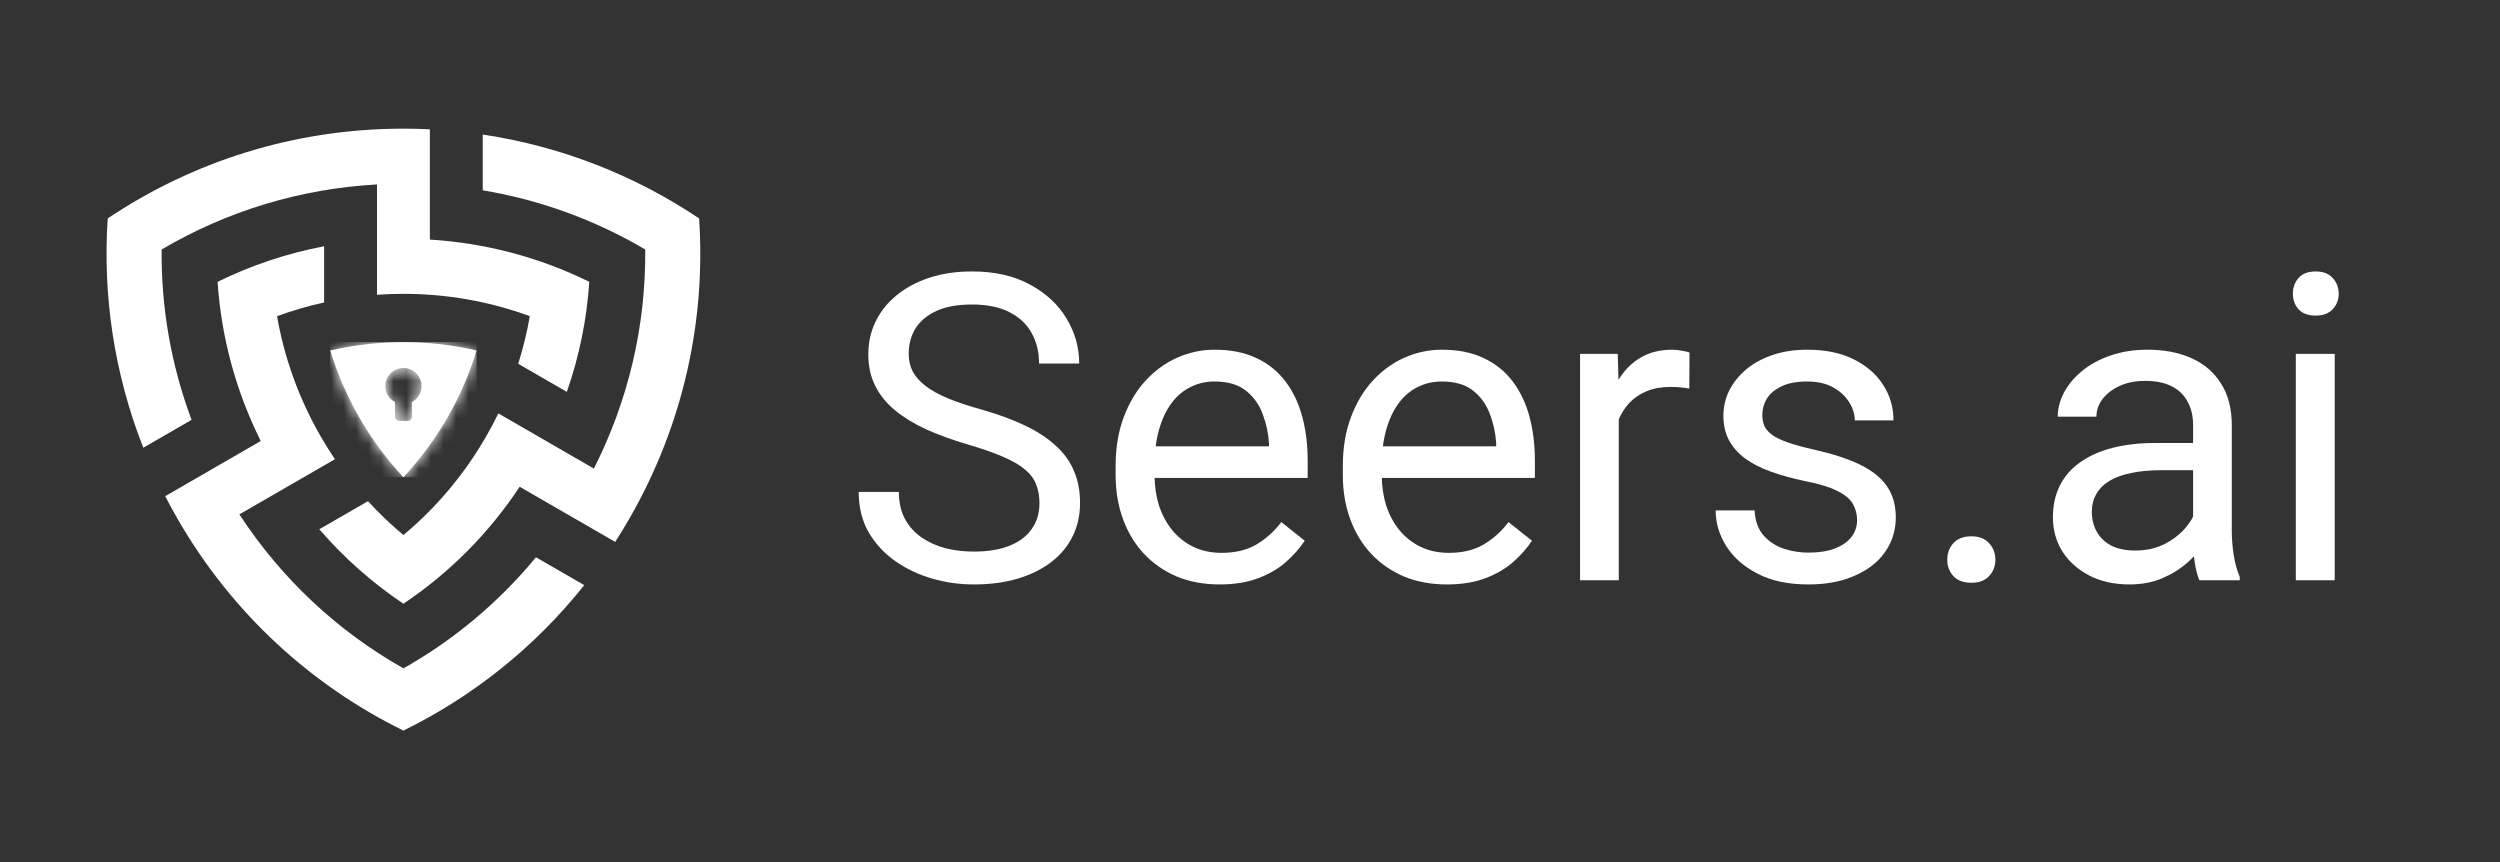 <svg width="200" height="69" viewBox="0 0 200 69" fill="none" xmlns="http://www.w3.org/2000/svg">
<rect x="0" y="0" width="200" height="69" fill="#333333" stroke="none"/>
<path fill-rule="evenodd" clip-rule="evenodd" d="M32.953 32.166V33.336C32.953 33.523 32.8 33.674 32.614 33.674H31.937C31.75 33.674 31.598 33.521 31.598 33.336V32.166C31.141 31.923 30.827 31.442 30.827 30.886C30.827 30.087 31.475 29.438 32.276 29.438C33.076 29.438 33.724 30.085 33.724 30.886C33.724 31.442 33.412 31.923 32.953 32.166ZM32.274 38.178C33.611 36.748 34.786 35.161 35.779 33.441C36.769 31.724 37.557 29.911 38.127 28.037C36.22 27.594 34.259 27.371 32.274 27.371C30.29 27.371 28.327 27.595 26.42 28.037C26.99 29.911 27.778 31.724 28.768 33.441C29.761 35.161 30.936 36.748 32.273 38.178H32.274Z" fill="white"/>
<mask id="mask0_2362_151" style="mask-type:luminance" maskUnits="userSpaceOnUse" x="26" y="27" width="13" height="12">
<path d="M32.953 32.166V33.336C32.953 33.523 32.8 33.674 32.614 33.674H31.937C31.75 33.674 31.598 33.521 31.598 33.336V32.166C31.141 31.923 30.827 31.442 30.827 30.886C30.827 30.087 31.475 29.438 32.276 29.438C33.076 29.438 33.724 30.085 33.724 30.886C33.724 31.442 33.412 31.923 32.953 32.166ZM32.274 38.178C33.611 36.748 34.786 35.161 35.779 33.441C36.769 31.724 37.557 29.911 38.127 28.037C36.22 27.594 34.259 27.371 32.274 27.371C30.29 27.371 28.327 27.595 26.42 28.037C26.99 29.911 27.778 31.724 28.768 33.441C29.761 35.161 30.936 36.748 32.273 38.178H32.274Z" fill="white"/>
</mask>
<g mask="url(#mask0_2362_151)">
<path d="M38.129 27.371H26.421V38.178H38.129V27.371Z" fill="white"/>
</g>
<path fill-rule="evenodd" clip-rule="evenodd" d="M55.929 17.473C50.831 14.056 44.953 11.712 38.619 10.764V15.224C43.196 15.99 47.593 17.586 51.618 19.961C51.676 26.061 50.268 32.043 47.511 37.486L43.69 35.28L39.868 33.072C39.561 33.705 39.229 34.328 38.876 34.941C37.135 37.957 34.904 40.608 32.273 42.804C31.268 41.966 30.321 41.06 29.438 40.093L25.545 42.341C27.509 44.618 29.767 46.62 32.273 48.298C35.958 45.83 39.112 42.658 41.575 38.942L48.394 42.878L49.215 43.354C49.595 42.764 49.964 42.162 50.317 41.547C54.695 33.965 56.472 25.596 55.928 17.471L55.929 17.473Z" fill="white"/>
<path fill-rule="evenodd" clip-rule="evenodd" d="M12.93 19.961C18.181 16.864 24.071 15.09 30.159 14.756V23.582C30.86 23.531 31.566 23.507 32.274 23.507C35.758 23.507 39.168 24.113 42.385 25.293C42.16 26.582 41.85 27.855 41.455 29.103L45.348 31.351C46.339 28.512 46.944 25.554 47.143 22.545C43.161 20.585 38.842 19.441 34.389 19.167V10.344C33.688 10.31 32.984 10.292 32.274 10.292C23.52 10.292 15.384 12.938 8.619 17.472C8.209 23.595 9.118 29.858 11.464 35.818L15.326 33.588C13.701 29.241 12.885 24.635 12.93 19.961Z" fill="white"/>
<path fill-rule="evenodd" clip-rule="evenodd" d="M32.274 53.467C26.963 50.468 22.486 46.257 19.151 41.149L25.408 37.538L26.796 36.737C26.402 36.155 26.028 35.556 25.673 34.943C23.932 31.926 22.751 28.669 22.164 25.294C23.392 24.843 24.651 24.476 25.93 24.195V19.7C22.975 20.261 20.112 21.216 17.407 22.547C17.701 26.974 18.87 31.288 20.858 35.282L17.037 37.487L15.699 38.26L14.894 38.725L13.217 39.694C13.537 40.317 13.875 40.937 14.23 41.552C18.608 49.134 24.967 54.858 32.274 58.448C37.782 55.742 42.752 51.823 46.739 46.811L42.876 44.581C39.925 48.161 36.342 51.172 32.274 53.47V53.467Z" fill="white"/>
<path d="M186.778 28.31V46.42H183.665V28.31H186.778ZM183.431 23.507C183.431 23.005 183.581 22.581 183.883 22.235C184.195 21.889 184.652 21.716 185.255 21.716C185.846 21.716 186.298 21.889 186.611 22.235C186.934 22.581 187.096 23.005 187.096 23.507C187.096 23.986 186.934 24.399 186.611 24.745C186.298 25.08 185.846 25.247 185.255 25.247C184.652 25.247 184.195 25.08 183.883 24.745C183.581 24.399 183.431 23.986 183.431 23.507Z" fill="white"/>
<path d="M175.447 43.324V34.001C175.447 33.287 175.302 32.668 175.012 32.143C174.733 31.608 174.309 31.195 173.74 30.905C173.171 30.614 172.468 30.47 171.631 30.47C170.85 30.47 170.164 30.603 169.572 30.871C168.992 31.139 168.534 31.49 168.2 31.926C167.876 32.361 167.714 32.829 167.714 33.331H164.618C164.618 32.684 164.785 32.043 165.12 31.407C165.455 30.771 165.935 30.196 166.559 29.683C167.195 29.158 167.954 28.745 168.836 28.444C169.728 28.132 170.721 27.976 171.815 27.976C173.132 27.976 174.292 28.199 175.296 28.645C176.312 29.091 177.104 29.767 177.673 30.67C178.253 31.563 178.543 32.684 178.543 34.035V42.47C178.543 43.073 178.594 43.714 178.694 44.395C178.806 45.076 178.967 45.661 179.179 46.152V46.42H175.949C175.793 46.063 175.67 45.589 175.581 44.998C175.492 44.395 175.447 43.837 175.447 43.324ZM175.983 35.44L176.016 37.616H172.886C172.005 37.616 171.218 37.689 170.526 37.834C169.834 37.968 169.254 38.174 168.785 38.453C168.317 38.732 167.96 39.084 167.714 39.508C167.469 39.92 167.346 40.406 167.346 40.964C167.346 41.533 167.474 42.052 167.731 42.52C167.988 42.989 168.373 43.363 168.886 43.642C169.41 43.91 170.052 44.043 170.811 44.043C171.759 44.043 172.596 43.843 173.321 43.441C174.047 43.039 174.621 42.548 175.045 41.968C175.48 41.388 175.715 40.824 175.748 40.278L177.07 41.767C176.992 42.236 176.78 42.755 176.434 43.324C176.089 43.893 175.625 44.44 175.045 44.964C174.476 45.477 173.796 45.907 173.003 46.253C172.222 46.587 171.341 46.755 170.359 46.755C169.131 46.755 168.055 46.515 167.128 46.035C166.213 45.555 165.499 44.914 164.986 44.11C164.484 43.296 164.233 42.386 164.233 41.382C164.233 40.411 164.423 39.558 164.802 38.821C165.181 38.074 165.728 37.455 166.442 36.964C167.156 36.461 168.016 36.082 169.02 35.825C170.024 35.569 171.145 35.44 172.384 35.44H175.983Z" fill="white"/>
<path d="M155.781 44.78C155.781 44.255 155.942 43.815 156.266 43.458C156.601 43.089 157.08 42.905 157.705 42.905C158.33 42.905 158.804 43.089 159.128 43.458C159.463 43.815 159.63 44.255 159.63 44.78C159.63 45.293 159.463 45.728 159.128 46.085C158.804 46.442 158.33 46.621 157.705 46.621C157.08 46.621 156.601 46.442 156.266 46.085C155.942 45.728 155.781 45.293 155.781 44.78Z" fill="white"/>
<path d="M148.567 41.617C148.567 41.17 148.466 40.757 148.265 40.378C148.076 39.987 147.68 39.636 147.077 39.324C146.486 39 145.593 38.721 144.399 38.487C143.395 38.275 142.486 38.024 141.671 37.733C140.868 37.443 140.181 37.092 139.612 36.679C139.054 36.266 138.625 35.781 138.324 35.223C138.022 34.665 137.872 34.012 137.872 33.265C137.872 32.55 138.028 31.875 138.34 31.239C138.664 30.603 139.116 30.04 139.696 29.549C140.287 29.058 140.996 28.673 141.822 28.394C142.647 28.115 143.568 27.976 144.583 27.976C146.034 27.976 147.272 28.232 148.299 28.745C149.326 29.259 150.112 29.945 150.659 30.804C151.206 31.652 151.479 32.595 151.479 33.633H148.383C148.383 33.131 148.232 32.645 147.931 32.177C147.641 31.697 147.211 31.301 146.642 30.988C146.084 30.676 145.398 30.52 144.583 30.52C143.724 30.52 143.027 30.654 142.491 30.921C141.967 31.178 141.582 31.507 141.336 31.909C141.102 32.311 140.985 32.735 140.985 33.181C140.985 33.516 141.041 33.817 141.152 34.085C141.275 34.341 141.487 34.581 141.788 34.804C142.089 35.016 142.513 35.217 143.06 35.407C143.607 35.597 144.304 35.786 145.152 35.976C146.636 36.311 147.858 36.712 148.818 37.181C149.777 37.65 150.492 38.224 150.96 38.905C151.429 39.586 151.663 40.411 151.663 41.382C151.663 42.174 151.496 42.9 151.161 43.558C150.837 44.216 150.363 44.785 149.738 45.265C149.125 45.734 148.388 46.102 147.529 46.37C146.681 46.627 145.727 46.755 144.667 46.755C143.071 46.755 141.721 46.47 140.617 45.901C139.512 45.332 138.675 44.596 138.106 43.692C137.537 42.788 137.252 41.834 137.252 40.83H140.365C140.41 41.678 140.656 42.353 141.102 42.855C141.548 43.346 142.095 43.697 142.742 43.91C143.389 44.11 144.031 44.211 144.667 44.211C145.515 44.211 146.224 44.099 146.793 43.876C147.373 43.653 147.814 43.346 148.115 42.956C148.416 42.565 148.567 42.119 148.567 41.617Z" fill="white"/>
<path d="M129.503 31.156V46.42H126.406V28.31H129.419L129.503 31.156ZM135.16 28.21L135.143 31.089C134.887 31.033 134.641 31 134.407 30.988C134.184 30.966 133.927 30.955 133.637 30.955C132.923 30.955 132.292 31.066 131.746 31.29C131.199 31.513 130.736 31.825 130.357 32.227C129.977 32.629 129.676 33.108 129.453 33.666C129.241 34.213 129.101 34.816 129.034 35.474L128.164 35.976C128.164 34.883 128.27 33.856 128.482 32.896C128.705 31.937 129.045 31.089 129.503 30.352C129.96 29.605 130.541 29.024 131.244 28.612C131.958 28.188 132.806 27.976 133.788 27.976C134.011 27.976 134.267 28.003 134.558 28.059C134.848 28.104 135.049 28.154 135.16 28.21Z" fill="white"/>
<path d="M115.745 46.755C114.484 46.755 113.34 46.543 112.314 46.119C111.298 45.684 110.422 45.076 109.686 44.294C108.961 43.513 108.403 42.587 108.012 41.516C107.622 40.445 107.426 39.273 107.426 38.001V37.298C107.426 35.825 107.644 34.514 108.079 33.365C108.514 32.205 109.106 31.223 109.853 30.419C110.601 29.616 111.449 29.008 112.397 28.595C113.346 28.182 114.328 27.976 115.343 27.976C116.637 27.976 117.753 28.199 118.691 28.645C119.639 29.091 120.415 29.716 121.017 30.52C121.62 31.312 122.066 32.249 122.356 33.331C122.646 34.403 122.791 35.574 122.791 36.846V38.236H109.267V35.708H119.695V35.474C119.65 34.67 119.483 33.889 119.193 33.131C118.914 32.372 118.467 31.747 117.854 31.256C117.24 30.765 116.403 30.52 115.343 30.52C114.64 30.52 113.993 30.67 113.402 30.972C112.81 31.262 112.302 31.697 111.878 32.277C111.454 32.857 111.125 33.566 110.891 34.403C110.657 35.24 110.539 36.205 110.539 37.298V38.001C110.539 38.86 110.657 39.669 110.891 40.428C111.136 41.176 111.488 41.834 111.945 42.403C112.414 42.972 112.978 43.419 113.636 43.742C114.305 44.066 115.064 44.228 115.912 44.228C117.006 44.228 117.932 44.004 118.691 43.558C119.449 43.112 120.113 42.515 120.682 41.767L122.557 43.257C122.166 43.848 121.67 44.412 121.067 44.947C120.465 45.483 119.723 45.918 118.841 46.253C117.971 46.587 116.939 46.755 115.745 46.755Z" fill="white"/>
<path d="M97.568 46.755C96.307 46.755 95.163 46.543 94.137 46.119C93.121 45.684 92.246 45.076 91.509 44.294C90.784 43.513 90.226 42.587 89.835 41.516C89.445 40.445 89.25 39.273 89.25 38.001V37.298C89.25 35.825 89.467 34.514 89.902 33.365C90.338 32.205 90.929 31.223 91.677 30.419C92.424 29.616 93.272 29.008 94.221 28.595C95.169 28.182 96.151 27.976 97.166 27.976C98.461 27.976 99.576 28.199 100.514 28.645C101.462 29.091 102.238 29.716 102.84 30.52C103.443 31.312 103.889 32.249 104.179 33.331C104.469 34.403 104.614 35.574 104.614 36.846V38.236H91.091V35.708H101.518V35.474C101.473 34.67 101.306 33.889 101.016 33.131C100.737 32.372 100.291 31.747 99.677 31.256C99.063 30.765 98.226 30.52 97.166 30.52C96.463 30.52 95.816 30.67 95.225 30.972C94.633 31.262 94.126 31.697 93.702 32.277C93.278 32.857 92.948 33.566 92.714 34.403C92.48 35.24 92.363 36.205 92.363 37.298V38.001C92.363 38.86 92.48 39.669 92.714 40.428C92.96 41.176 93.311 41.834 93.769 42.403C94.237 42.972 94.801 43.419 95.459 43.742C96.129 44.066 96.887 44.228 97.735 44.228C98.829 44.228 99.755 44.004 100.514 43.558C101.273 43.112 101.936 42.515 102.506 41.767L104.38 43.257C103.99 43.848 103.493 44.412 102.891 44.947C102.288 45.483 101.546 45.918 100.664 46.253C99.794 46.587 98.762 46.755 97.568 46.755Z" fill="white"/>
<path d="M83.157 40.261C83.157 39.692 83.068 39.19 82.889 38.754C82.722 38.308 82.421 37.906 81.986 37.549C81.561 37.192 80.97 36.852 80.211 36.528C79.464 36.205 78.515 35.876 77.366 35.541C76.161 35.184 75.073 34.788 74.102 34.352C73.132 33.906 72.3 33.398 71.608 32.829C70.917 32.26 70.387 31.608 70.018 30.871C69.65 30.135 69.466 29.292 69.466 28.344C69.466 27.395 69.661 26.519 70.052 25.716C70.442 24.913 71 24.215 71.726 23.624C72.462 23.021 73.338 22.553 74.353 22.218C75.369 21.883 76.501 21.716 77.751 21.716C79.581 21.716 81.132 22.067 82.404 22.77C83.687 23.462 84.663 24.372 85.333 25.498C86.002 26.614 86.337 27.808 86.337 29.08H83.124C83.124 28.165 82.928 27.356 82.538 26.653C82.147 25.939 81.556 25.381 80.764 24.98C79.972 24.567 78.967 24.36 77.751 24.36C76.602 24.36 75.653 24.533 74.906 24.879C74.158 25.225 73.6 25.694 73.232 26.285C72.875 26.877 72.696 27.552 72.696 28.31C72.696 28.824 72.802 29.292 73.014 29.716C73.237 30.129 73.578 30.514 74.035 30.871C74.504 31.228 75.095 31.557 75.809 31.859C76.535 32.16 77.4 32.45 78.404 32.729C79.787 33.12 80.981 33.555 81.986 34.035C82.99 34.514 83.816 35.056 84.463 35.658C85.121 36.249 85.606 36.925 85.919 37.683C86.242 38.431 86.404 39.279 86.404 40.227C86.404 41.22 86.203 42.119 85.802 42.922C85.4 43.725 84.825 44.412 84.078 44.981C83.33 45.55 82.432 45.991 81.383 46.303C80.345 46.604 79.185 46.755 77.902 46.755C76.775 46.755 75.664 46.599 74.571 46.286C73.489 45.974 72.501 45.505 71.608 44.88C70.727 44.255 70.018 43.486 69.483 42.571C68.958 41.644 68.696 40.573 68.696 39.357H71.91C71.91 40.194 72.072 40.914 72.395 41.516C72.719 42.108 73.159 42.599 73.717 42.989C74.286 43.38 74.928 43.67 75.642 43.859C76.367 44.038 77.121 44.127 77.902 44.127C79.029 44.127 79.983 43.971 80.764 43.658C81.545 43.346 82.136 42.9 82.538 42.319C82.951 41.739 83.157 41.053 83.157 40.261Z" fill="white"/>
</svg>
